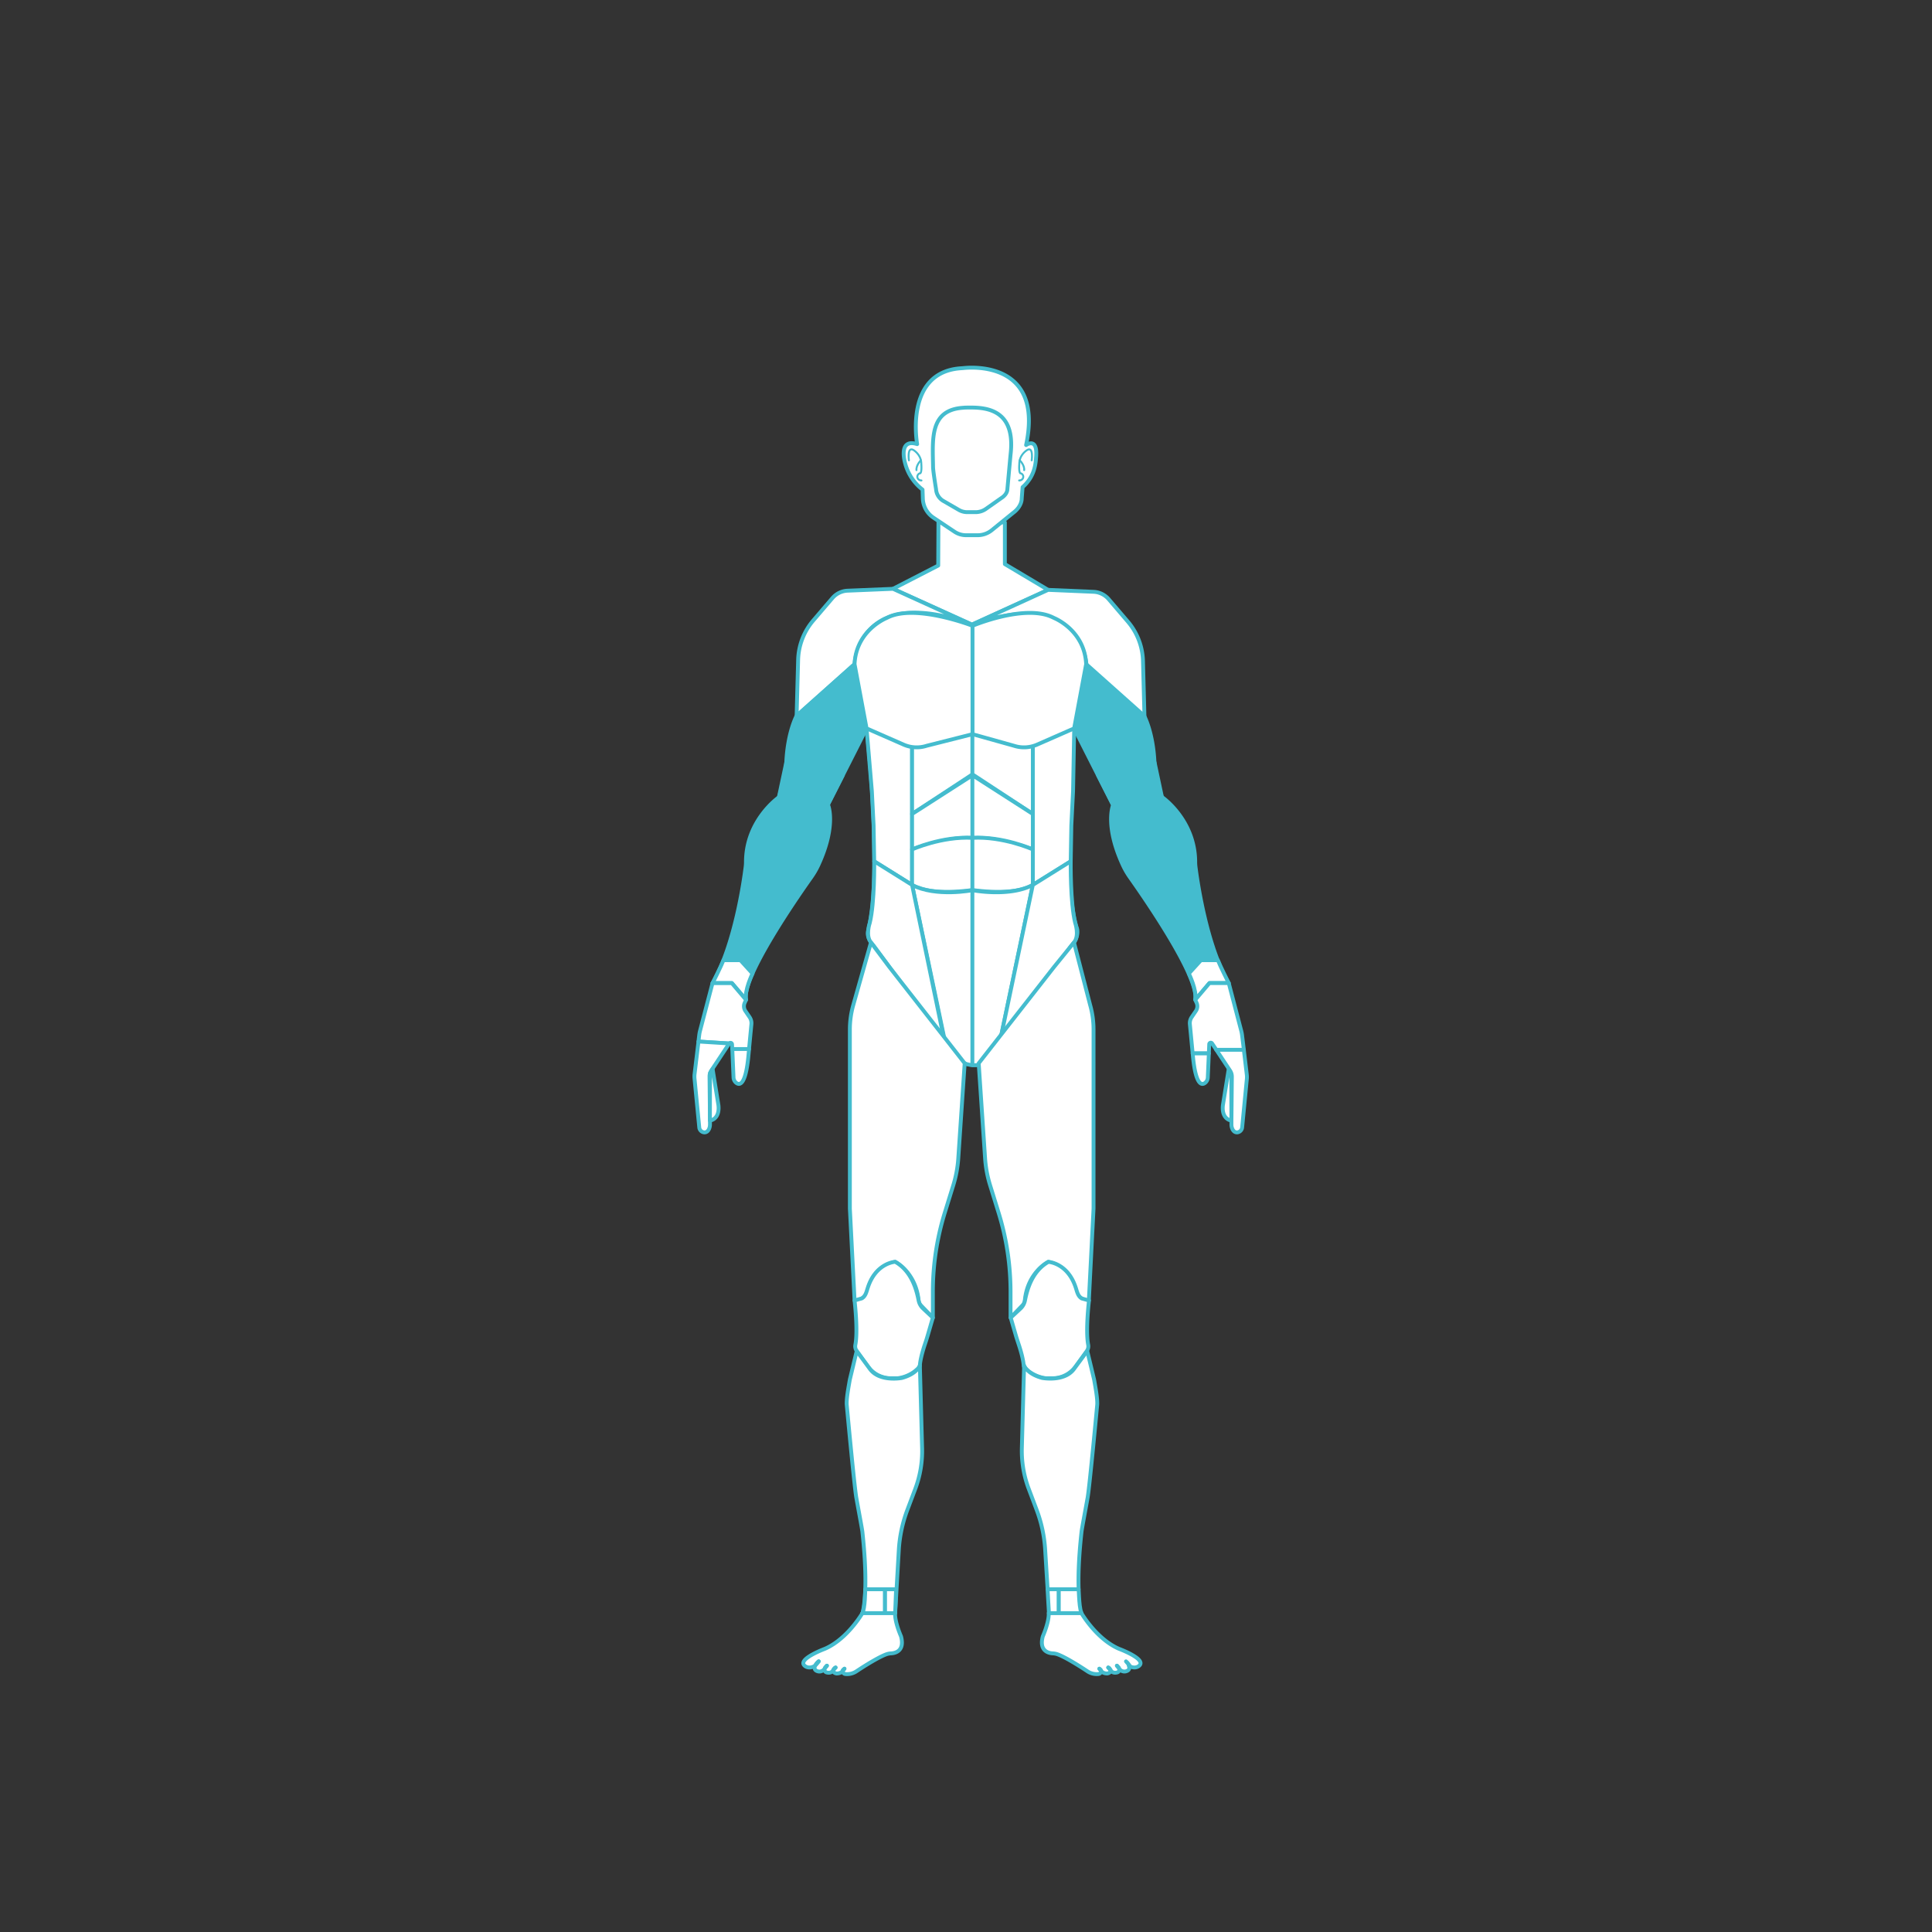 <svg xmlns="http://www.w3.org/2000/svg" viewBox="0 0 2000 2000"><rect x="0" y="0" width="2000" height="2000" fill="#333333" stroke="none"/><defs><style>.cls-1{fill:#fff;}.cls-1,.cls-2,.cls-3{stroke:#44bcce;stroke-linecap:round;stroke-linejoin:round;}.cls-1,.cls-3{stroke-width:4px;}.cls-2{fill:none;stroke-width:2px;}.cls-3{fill:#44bcce;}</style></defs><g id="목"><polyline class="cls-1" points="1040.23 540.72 1040.23 583.97 1084.99 610.63 1006.24 646.53 924.44 609.53 971.24 585.46 971.47 540.72 1040.23 540.72"/></g><g id="머리"><path class="cls-1" d="M949.43,459.76s-13.67-74.42,45.13-78.52c1-.07,2.07-.14,3.1-.25,10.35-1.06,82.66-5.51,64.56,79.71,0,0,11.86-8.57,10.41,11.76-.56,7.93-1.44,20.69-14.05,31.86l-.9,11.91s.36,7.93-9,14.77l-22,17.86a23.32,23.32,0,0,1-14.66,5.2h-11.89a21.55,21.55,0,0,1-12-3.62L966.32,535.9a24.73,24.73,0,0,1-11-19.78l-.31-9.26a50.73,50.73,0,0,1-18-27.18C936.62,478.37,929.57,453.55,949.43,459.76Z"/><path class="cls-2" d="M940.91,476.53s-2.13-15.32,5.18-10.34c2,1.35,7.64,6,7.64,13.92,0,0,.74,8.23-1,9.79a2.62,2.62,0,0,0-.89.22,3.71,3.71,0,0,0-1,6.14,4.43,4.43,0,0,0,3.06,1.11"/><path class="cls-2" d="M953.31,476.48s-5.07,4.93-4.59,10.19"/><path class="cls-2" d="M1068,476.53s2.14-15.32-5.17-10.34c-2,1.35-7.65,6-7.65,13.92,0,0-.74,8.23,1,9.79a2.62,2.62,0,0,1,.89.22,3.71,3.71,0,0,1,1,6.14,4.41,4.41,0,0,1-3.06,1.11"/><path class="cls-2" d="M1055.64,476.48s5.07,4.93,4.59,10.19"/></g><g id="얼굴"><path class="cls-1" d="M997,422.12c.91-.06,1.83-.18,2.74-.19,15.28-.09,52.55-2.3,46.36,48.91l-3.28,35.68s.26,5-6.49,9.24l-15.89,11.17a18.46,18.46,0,0,1-10.57,3.25h-8.56a17.29,17.29,0,0,1-8.61-2.26l-15.73-9.1A15.14,15.14,0,0,1,969,506.46s-3-18.36-3.09-22.72C965.52,454.73,962,424.43,997,422.12Z"/></g><g id="어깨"><path class="cls-1" d="M924.44,609.54l-47,1.94a21.89,21.89,0,0,0-15.73,7.65l-19.85,23.24a65.45,65.45,0,0,0-15.64,40.73L824.65,741l60-53.5s3.67-82.56,118.55-42.09Z"/><path class="cls-1" d="M1085,610.63l47,2a21.85,21.85,0,0,1,15.72,7.65l19.85,23.24a65.4,65.4,0,0,1,15.64,40.73l1.55,57.92-60-53.49s-3.67-82.57-118.56-42.1Z"/></g><g id="팔"><path class="cls-3" d="M857.07,832.89l40-78.89-12.43-66.47-60,53.5s-9.25,16.8-10.69,48.19a107.63,107.63,0,0,1-5.36,29.12l-2.33,7s-33.88,23.46-34.06,66.79a40.8,40.8,0,0,1-.29,4.94c-1.73,13.89-11.1,81.07-34.27,120.65h20l14.09,16.6a.24.24,0,0,0,.42-.18c-3.5-23.61,52.15-104.1,67.41-125.64A79.92,79.92,0,0,0,847,895.81c19.46-41.95,10.1-62.92,10.1-62.92Z"/><path class="cls-3" d="M1237.56,897.05a38.86,38.86,0,0,1-.28-4.94c-.19-43.33-34.07-66.79-34.07-66.79h-.41l-2.33-7a107.62,107.62,0,0,1-5.35-29.12c-1.45-31.39-10.69-48.19-10.69-48.19l-60-53.5L1112,754l40,78.89.33.18c-.81,2-8.29,22.94,10.18,62.74a80.63,80.63,0,0,0,7.4,12.67c15.16,21.39,70.14,100.91,67.48,125.14a.39.39,0,0,0,.68.3l13.76-16.22h20C1248.67,978.12,1239.3,910.94,1237.56,897.05Z"/></g><g id="팔꿈치"><polygon class="cls-3" points="813.96 789.22 872.5 802.45 857.07 832.89 806.27 825.33 813.96 789.22"/><polygon class="cls-3" points="1195.21 789.22 1136.67 802.45 1152.1 832.89 1202.89 825.33 1195.21 789.22"/></g><g id="손목"><path class="cls-1" d="M779,1007.79s-8.65,17.6-6.65,27.2l-14.67-17.29h-20s9.25-18.41,11.25-23.7h17.52Z"/><path class="cls-1" d="M1230.7,1007.79s8.64,17.6,6.65,27.2L1252,1017.7h20s-9.25-18.41-11.25-23.7h-17.52Z"/></g><g id="손"><path class="cls-1" d="M776,1053l-4.39-6.48a8.63,8.63,0,0,1-.75-8.29l1.41-3.21-14.67-17.29h-20l-12.88,49.19a37.42,37.42,0,0,0-.93,4.92l-.77,6.41,31.84,2a1.6,1.6,0,0,1,2.94.82l.22,5h17.36l2.47-25.76A11.06,11.06,0,0,0,776,1053Z"/><path class="cls-1" d="M1285.81,1071.81a35.87,35.87,0,0,0-.94-4.92L1272,1017.7h-20L1237.34,1035l1.41,3.21a8.61,8.61,0,0,1-.76,8.29l-4.38,6.48a11.06,11.06,0,0,0-1.86,7.28l2.89,30.19h16.75l.4-9.43a1.61,1.61,0,0,1,3-.82l4.35,6.58h28.51Z"/></g><g id="손가락"><path class="cls-1" d="M759.33,1115.34a7.49,7.49,0,0,0,2.94,5.73c3.51,2.58,9.38,2,12.3-26.1l.86-9H758.07Z"/><path class="cls-1" d="M719,1112a22.56,22.56,0,0,0,0,4.86l4.87,50.17a5.68,5.68,0,0,0,4.69,5.15c1.89.27,4-.37,5.46-3.54a11.14,11.14,0,0,0,.94-4.73l0-3.91-.45-45.36A11.41,11.41,0,0,1,735,1111h0a11.75,11.75,0,0,1,1.31-2.72l2.2-3.32,16.4-24.79-31.84-2Z"/><path class="cls-1" d="M734.89,1160s8.72-.64,9-12.55a24.64,24.64,0,0,0-.24-3.74l-6-37.24L735,1111h0Z"/><path class="cls-1" d="M1274.76,1160s-8.73-.64-9-12.55a23.42,23.42,0,0,1,.24-3.74l6-37.24,2.64,4.55Z"/><path class="cls-1" d="M1235.07,1095c2.92,28.08,8.79,28.68,12.3,26.1a7.42,7.42,0,0,0,2.94-5.73l1.08-24.9h-16.75Z"/><path class="cls-1" d="M1290.62,1112l-3-25.23h-28.51l12.05,18.21,2.19,3.32a11.27,11.27,0,0,1,1.88,6.34l-.45,45.36,0,3.91a11,11,0,0,0,.94,4.73c1.46,3.17,3.57,3.81,5.46,3.54a5.68,5.68,0,0,0,4.69-5.15l4.87-50.17A22.56,22.56,0,0,0,1290.62,1112Z"/></g><g id="허리"><path class="cls-1" d="M897.06,754s17,148,1.69,209.09a13.41,13.41,0,0,0,2.34,11.34l86.24,117.67c4.68,6.23,11.37,10.42,22.64,10.44h0c6.68,0,15.2-5.71,19-12.27,7.67-13.38,51.44-72.57,82.84-114.66,3-4,4.52-10.64,2.84-15.3-4.84-13.4-16.3-81.28-2.6-206.31Z"/><polygon class="cls-1" points="902.55 818.87 904.34 854.51 904.97 891.63 944.18 916.08 944.18 879.36 944.18 879.33 944.18 842.62 944.18 754 897.06 754 902.55 818.87"/><polygon class="cls-1" points="1069.19 754 1069.19 842.62 1069.19 879.33 1069.19 879.36 1069.19 916.08 1108.4 891.63 1109.04 854.51 1110.83 818.87 1112.02 754 1069.19 754"/></g><g id="배"><polygon class="cls-1" points="1006.76 754 1006.76 801.55 944.18 842.62 944.18 754 1006.76 754"/><path class="cls-1" d="M944.18,879.36s35.24-13.51,62.58-11.89v-65l-62.58,40.17Z"/><path class="cls-1" d="M1006.76,921.35s-43.26,6.78-62.58-5.27V879.33s30.73-13.82,62.58-12Z"/><polygon class="cls-1" points="1006.62 754 1006.62 801.55 1069.19 842.62 1069.19 754 1006.62 754"/><path class="cls-1" d="M1069.19,879.36s-35.23-13.51-62.57-11.89v-65l62.57,40.17Z"/><path class="cls-1" d="M1006.62,921.35s43.26,6.78,62.57-5.27V879.33s-30.72-13.82-62.57-12Z"/></g><g id="갈비뼈"><path class="cls-1" d="M897.06,754l38.35,16.82a33.63,33.63,0,0,0,23.9,1.2l47.45-12V647.81s-58.38-22.75-87.35-8.83c-.71.34-1.4.69-2.12,1-4.84,2.15-31.19,15.32-32.66,47.54Z"/><path class="cls-1" d="M1111.94,754l-38.35,16.82a33.66,33.66,0,0,1-23.91,1.2l-42.92-12V647.81s53.86-22.75,82.83-8.83c.7.34,1.4.69,2.12,1,4.83,2.15,31.18,15.32,32.66,47.54Z"/></g><g id="골반"><path class="cls-1" d="M1006.76,1102.52v-181S969,929,944.18,916.08l34.42,163.66S990.18,1102.54,1006.76,1102.52Z"/><path class="cls-1" d="M905,891.63s.55,43-4.61,63.76c0,0-4.67,13.14,1.24,20.22,1,1.19,2,2.35,2.94,3.6l73.21,99L944.18,916.08Z"/><path class="cls-1" d="M1006.62,1102.52v-181s37.78,7.51,62.57-5.43l-33.33,158.47a40.44,40.44,0,0,1-5.42,13.5C1025.93,1095.13,1017.93,1104,1006.62,1102.52Z"/><path class="cls-1" d="M1108.4,891.63s-.54,43,4.62,63.76c0,0,4.67,13.14-1.24,20.22-1,1.19-2,2.35-2.94,3.6l-74.08,101.08,34.43-164.21Z"/></g><g id="허벅지"><path class="cls-1" d="M965.86,1058.78,920.62,1001l-19-25.35-18.3,64.74a93.4,93.4,0,0,0-3.54,25.48v185.31l4.87,95.11a14,14,0,0,0,13.64-10.74c2.33-10.16,9.06-24.54,28.36-29.25,0,0,21.52,10.69,24.27,40a8,8,0,0,0,2.19,4.78l12.59,13.06v-26.84A276.81,276.81,0,0,1,978,1255.52l8.85-28.63a121.93,121.93,0,0,0,5.16-27.76l6.62-98.42Z"/><path class="cls-1" d="M1128.5,1040.35l-16.72-64.74-20.6,25.35-45.24,57.82-32.8,41.93,6.62,98.42a121.93,121.93,0,0,0,5.16,27.76l8.85,28.63a276.8,276.8,0,0,1,12.34,81.72v26.84l12.6-13.06a8,8,0,0,0,2.19-4.78c2.75-29.29,24.27-40,24.27-40,19.3,4.71,26,19.09,28.36,29.25a14,14,0,0,0,13.64,10.74h0l4.86-95.11V1065.83A93.39,93.39,0,0,0,1128.5,1040.35Z"/></g><g id="무릎"><path class="cls-1" d="M884.63,1346.25s3.7,31,.83,45.88a8.19,8.19,0,0,0,1.41,6.38l11.66,16.1a29.37,29.37,0,0,0,23.8,12.15h7a37.24,37.24,0,0,0,18.55-7.91c1.29-1.35,4.19-2.75,4.37-5.41.41-6.12,3.15-15.79,5.12-21.6,1.06-3.12,2.08-6.26,3-9.42l5.32-18.34L955,1354a15.69,15.69,0,0,1-4.06-7.79c-1.84-9.14-6.42-30-24.27-40,0,0-20.09,1-28.39,27-1.36,4.23-2.3,8.75-6.18,10.9Z"/><path class="cls-1" d="M1127.32,1346.25s-3.69,31-.83,45.88a8.23,8.23,0,0,1-1.4,6.38l-11.66,16.1a29.4,29.4,0,0,1-23.8,12.15h-7a37.24,37.24,0,0,1-18.55-7.91c-1.29-1.35-4.19-2.75-4.37-5.41-.41-6.12-3.15-15.79-5.12-21.6-1-3.12-2.08-6.26-3-9.42l-5.32-18.34,10.72-10a15.61,15.61,0,0,0,4.06-7.79c1.84-9.14,6.42-30,24.27-40,0,0,20.1,1,28.4,27,1.35,4.23,2.29,8.75,6.18,10.9Z"/></g><g id="정강이"><path class="cls-1" d="M954.56,1499l-2.32-85.53s-2.71,8.61-18.59,13c0,0-22.88,4.46-33-9.15l-13.8-18.73-7.11,29.6c-1.16,6.88-3.51,18.7-3.24,25.67,0,0,7.85,85,10,96.81,2.54,14.17,5.93,32.14,6.24,35,7,64.31,0,84.3,0,84.3,2.86-4.45,3-24.71,3-24.71h32.36l-1.43,24.71,3.77-65.29a140.81,140.81,0,0,1,8.81-41.54l8.24-21.89A111.3,111.3,0,0,0,954.56,1499Z"/><path class="cls-1" d="M1096.05,1645.22h20.56c-.46-13.18,0-32.43,3-59.59.32-2.9,3.71-20.87,6.25-35,2.11-11.77,10-96.81,10-96.81.27-7-2.08-18.79-3.24-25.67l-7.1-29.6-13.8,18.73c-10.1,13.61-33,9.15-33,9.15-15.88-4.34-18.58-13-18.58-13l-2.32,85.53a111.29,111.29,0,0,0,7.1,42.24l8.24,21.89a140.81,140.81,0,0,1,8.81,41.54l2.52,40.58Z"/></g><g id="아킬레스건_발목_발" data-name="아킬레스건&amp;발목&amp;발"><polygon class="cls-1" points="916 1645.22 916 1669.93 926.63 1669.93 927.63 1645.22 916 1645.22"/><polygon class="cls-1" points="1084.43 1645.22 1085.86 1669.93 1096.06 1669.93 1096.06 1645.22 1084.43 1645.22"/></g><g id="발목"><path class="cls-1" d="M916,1645.22H895.7s-.11,20.26-3,24.71H916Z"/><path class="cls-1" d="M1096.05,1669.93h23.53s-.09-.26-.24-.8c-1.39-3.21-2-10.46-2.32-16.15-.17-2.31-.31-4.89-.41-7.76h-20.56Z"/></g><g id="발"><path class="cls-1" d="M892.73,1669.93s-15.49,26.84-38.9,36.93c0,0-27,10-21.53,16.84,2.06,2.56,6.67,3.69,11.44.63,0,0-1.62,3.24,1,5a6.43,6.43,0,0,0,9.28-2.61s-1.62,3.24,1.44,4.5c0,0,5,1.83,7.17-2.49,0,0-.69,2.94,3.28,3.66,0,0,4.5.27,6.48-2.79a3.13,3.13,0,0,0,3.06,3.38,17.45,17.45,0,0,0,10.81-2.66s20.77-14,31.34-17.82a16.8,16.8,0,0,1,4.81-.92c3.72-.18,14.52-2,10.32-17.64,0,0-6.62-14.81-6.09-24h-33.9Zm-49,54.4s2.16-3.42,3.78-4.5Zm10.27,2.34a19.12,19.12,0,0,1,2-2.34Zm8.61,2s1.29-2.1,2.37-2.46Zm9.76.87s-.18-.51,1.8-2.1Z"/><path class="cls-1" d="M843.74,1724.33l3.78-4.5C845.9,1720.91,843.74,1724.33,843.74,1724.33Z"/><path class="cls-1" d="M856,1724.33a19.12,19.12,0,0,0-2,2.34Z"/><path class="cls-1" d="M862.62,1728.68l2.37-2.46C863.91,1726.58,862.62,1728.68,862.62,1728.68Z"/><path class="cls-1" d="M872.38,1729.55l1.8-2.1C872.2,1729,872.38,1729.55,872.38,1729.55Z"/><path class="cls-1" d="M1168.5,1724.33s-2.16-3.42-3.78-4.5"/><path class="cls-1" d="M1158.41,1706.86c-23.42-10.09-38.91-36.93-38.91-36.93h-33.89c.53,9.15-6.09,24-6.09,24-4.21,15.61,6.6,17.46,10.32,17.64a16.8,16.8,0,0,1,4.81.92c10.57,3.79,31.34,17.82,31.34,17.82a17.43,17.43,0,0,0,10.81,2.66,3.13,3.13,0,0,0,3.06-3.38c2,3.06,6.48,2.79,6.48,2.79,4-.72,3.27-3.66,3.27-3.66,2.16,4.32,7.18,2.49,7.18,2.49,3.06-1.26,1.44-4.5,1.44-4.5a6.43,6.43,0,0,0,9.28,2.61c2.61-1.71,1-5,1-5,4.77,3.06,9.38,1.93,11.44-.63C1185.45,1716.82,1158.41,1706.86,1158.41,1706.86Zm-18.55,22.69-1.8-2.1C1140,1729,1139.86,1729.55,1139.86,1729.55Zm7.38-3.33c1.08.36,2.37,2.46,2.37,2.46Zm9-1.89a19.12,19.12,0,0,1,2,2.34Z"/><path class="cls-1" d="M1158.23,1726.67a19.12,19.12,0,0,0-2-2.34Z"/><path class="cls-1" d="M1147.24,1726.22l2.37,2.46S1148.32,1726.58,1147.24,1726.22Z"/><path class="cls-1" d="M1138.06,1727.45l1.8,2.1S1140,1729,1138.06,1727.45Z"/><path class="cls-1" d="M1169.42,1724.33l-3.79-4.5C1167.25,1720.91,1169.42,1724.33,1169.42,1724.33Z"/></g></svg>